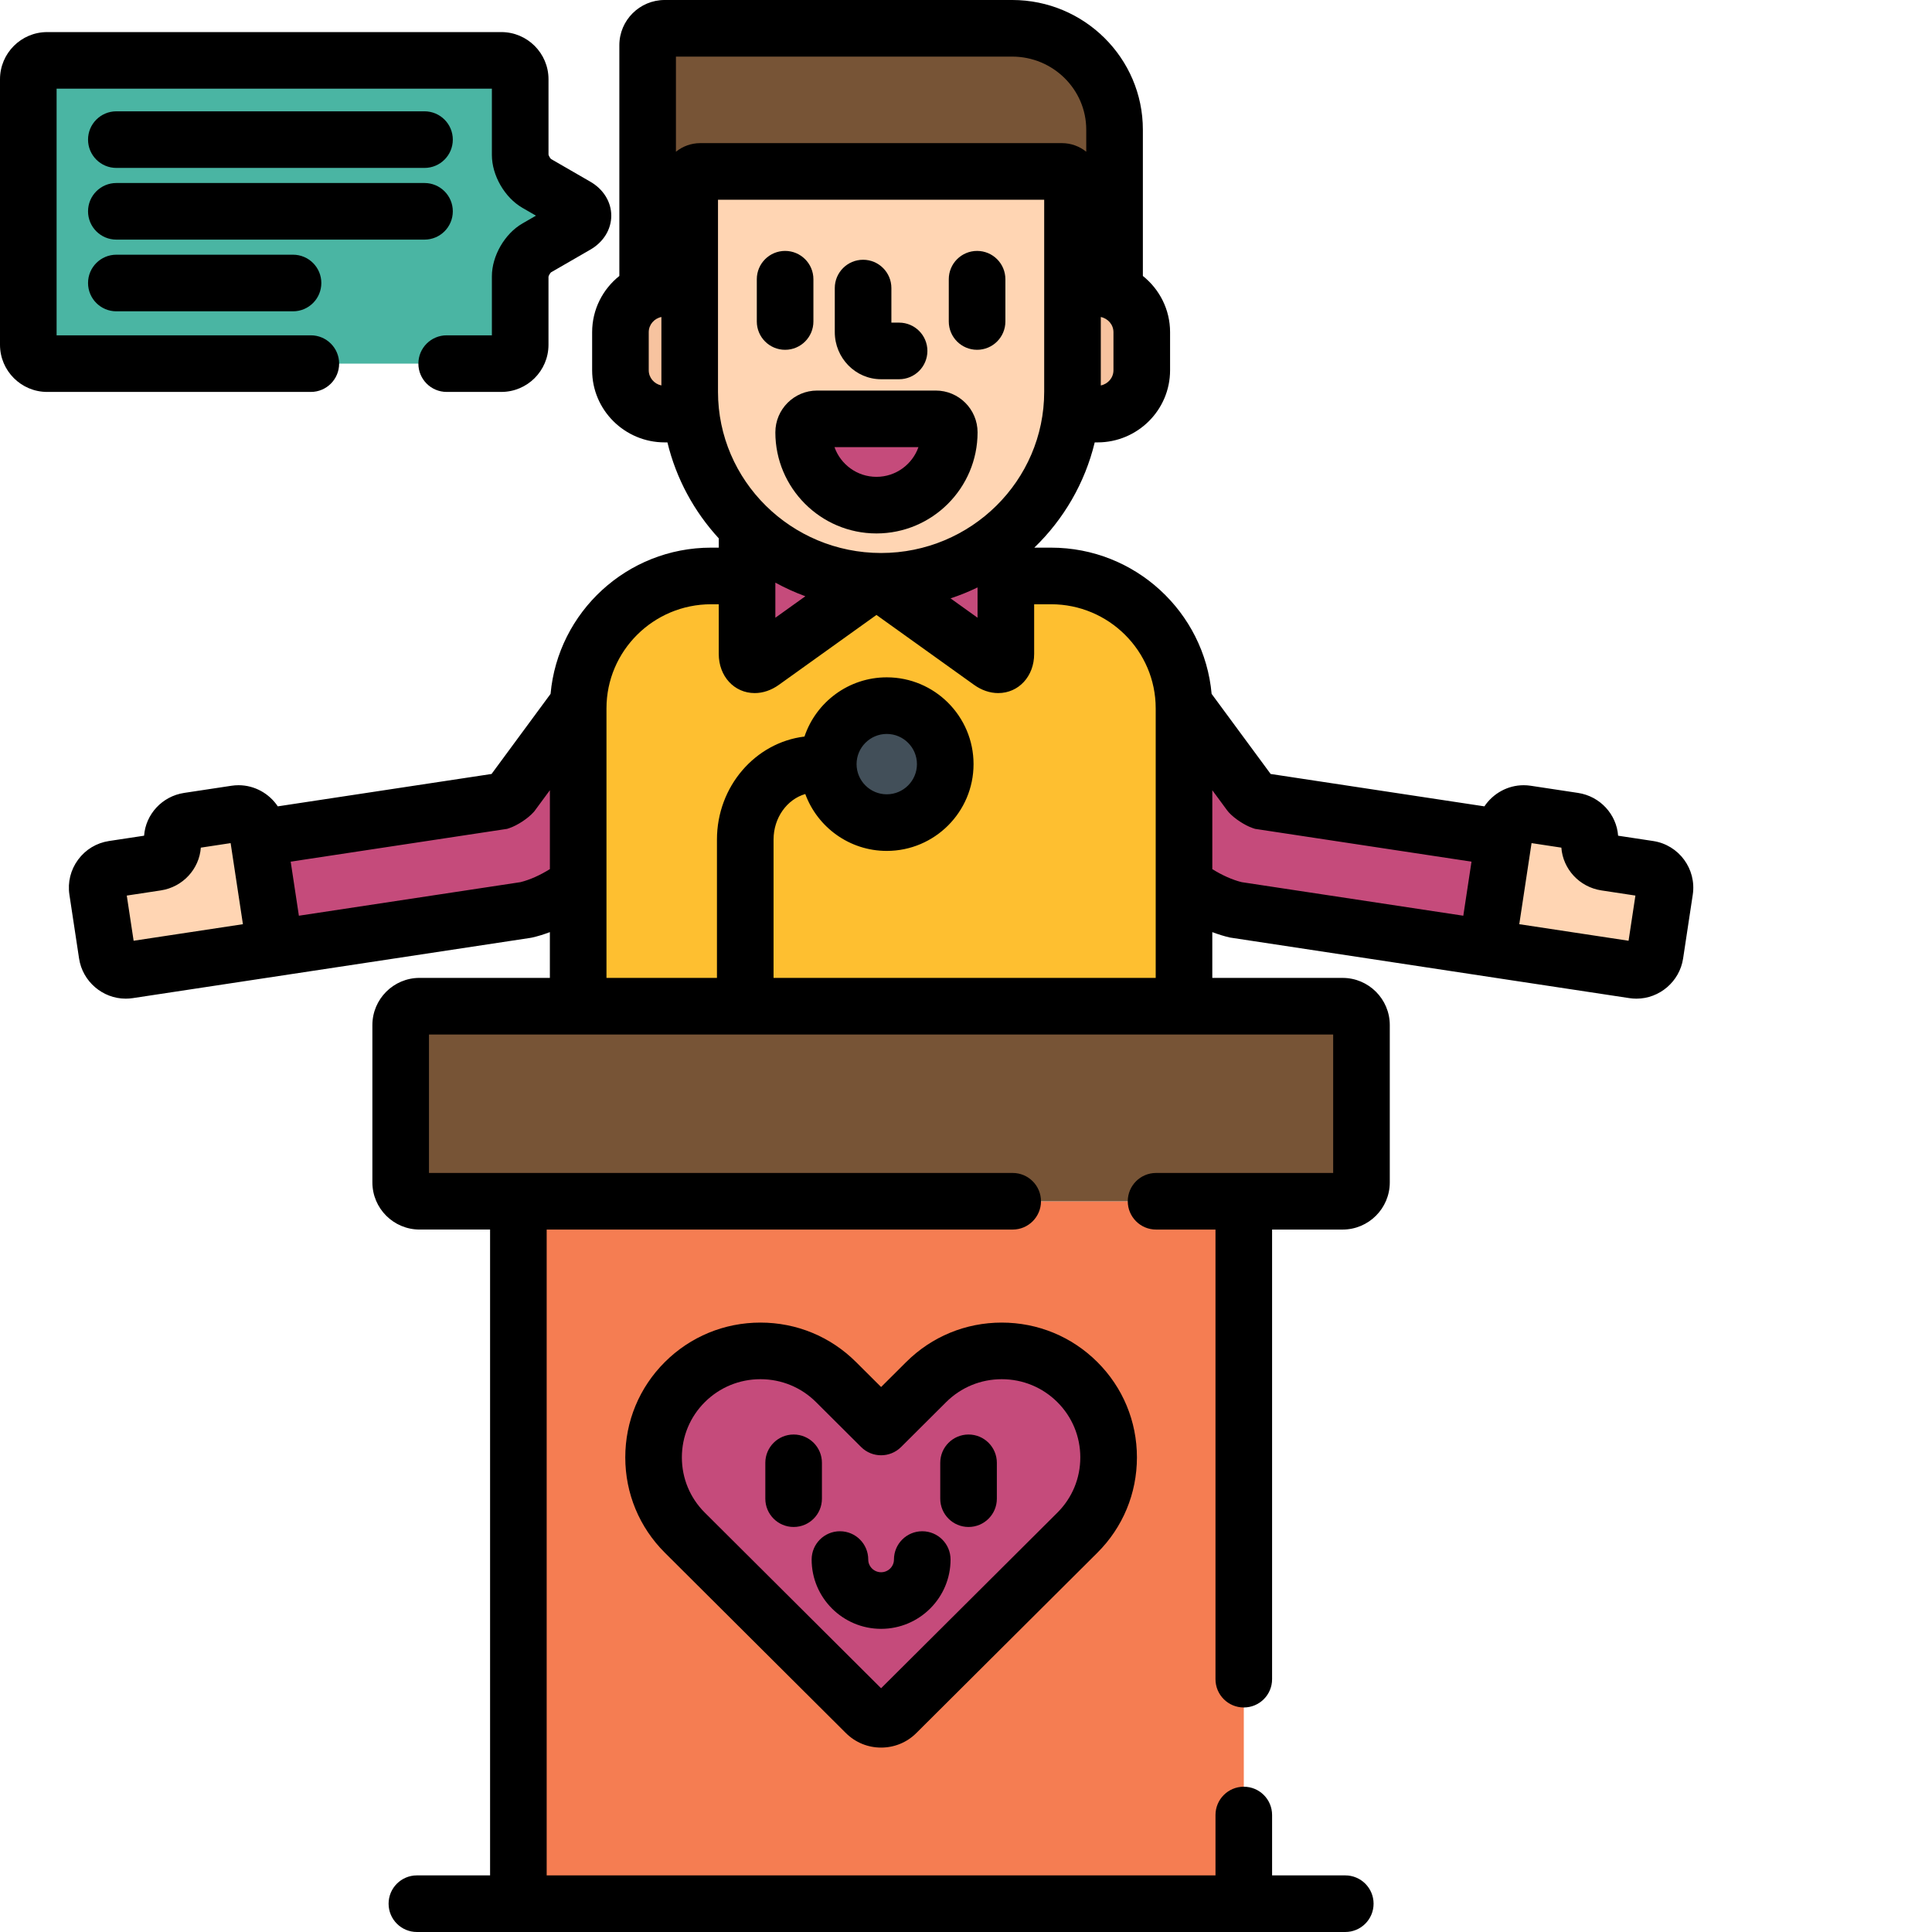 <?xml version="1.0"?>
<svg xmlns="http://www.w3.org/2000/svg" xmlns:xlink="http://www.w3.org/1999/xlink" xmlns:svgjs="http://svgjs.com/svgjs" version="1.1" width="512" height="512" x="0" y="0" viewBox="0 0 512 512" style="enable-background:new 0 0 512 512" xml:space="preserve" class=""><g><path xmlns="http://www.w3.org/2000/svg" d="m394.836 246.27 3.668-24.215-64.125-9.715c-.859-.289-2.562-1.406-3.168-2.082l-17.465-23.703c.012.387.027.77.027 1.156v46.531c4.195 3.27 9.203 5.828 13.848 6.902l69.668 10.555.711-.012c-2.148-.82-3.523-3.055-3.164-5.418zm0 0" fill="#c54b7b" data-original="#046699" class=""/><path xmlns="http://www.w3.org/2000/svg" d="m425.52 228.555c-2.719-.41-4.621-2.891-4.223-5.504.395-2.617-1.504-5.094-4.223-5.504l-12.547-1.902c-2.719-.41-5.277 1.477-5.691 4.195l-4.004 26.43c-.41 2.719 1.477 5.281 4.195 5.695l33.906 5.137c2.719.41 5.281-1.477 5.695-4.195l2.562-16.922c.41-2.719-1.477-5.277-4.195-5.691zm0 0" fill="#ffd5b3" data-original="#ffd5b3"/><path xmlns="http://www.w3.org/2000/svg" d="m135.789 210.258c-.609.676-2.309 1.793-3.168 2.082l-64.125 9.715 3.668 24.215c.363 2.398-1.062 4.672-3.27 5.457l.816-.027 69.668-10.555c4.645-1.074 9.652-3.633 13.844-6.898v-46.535c0-.387.02-.77.031-1.152zm0 0" fill="#c54b7b" data-original="#046699" class=""/><path xmlns="http://www.w3.org/2000/svg" d="m41.48 228.555c2.719-.41 4.617-2.891 4.223-5.504-.395-2.617 1.504-5.094 4.223-5.504l12.547-1.902c2.719-.41 5.277 1.477 5.691 4.195l4.004 26.43c.41 2.719-1.477 5.281-4.195 5.695l-33.91 5.137c-2.719.41-5.277-1.477-5.691-4.195l-2.562-16.922c-.41-2.719 1.477-5.277 4.195-5.691zm0 0" fill="#ffd5b3" data-original="#ffd5b3"/><path xmlns="http://www.w3.org/2000/svg" d="m313.773 266.652v-78.941c0-19.344-15.797-35.078-35.223-35.078h-11.988v20.672c0 2.75-1.828 3.688-4.062 2.086l-26.164-18.738c-2.234-1.602-5.895-1.602-8.129 0l-26.164 18.738c-2.234 1.602-4.062.664-4.062-2.086v-20.672h-9.531c-19.422 0-35.223 15.734-35.223 35.078v78.941zm0 0" fill="#febf30" data-original="#ffc502" class=""/><path xmlns="http://www.w3.org/2000/svg" d="m233.5 154.047c-13.82 0-26.363-5.508-35.523-14.418v33.676c0 2.75 1.832 3.688 4.066 2.086l26.164-18.738c2.234-1.602 5.895-1.602 8.129 0l26.164 18.738c2.234 1.602 4.062.664 4.062-2.086v-31.441c-8.887 7.582-20.438 12.184-33.062 12.184zm0 0" fill="#c54b7b" data-original="#046699" class=""/><path xmlns="http://www.w3.org/2000/svg" d="m176.145 76.418h6.633v-28.203c0-1.539 1.258-2.785 2.812-2.785h95.82c1.551 0 2.812 1.246 2.812 2.785v28.203h6.633c1.598 0 3.125.316 4.516.895v-42.949c0-14.812-12.172-26.863-27.129-26.863h-92.09c-2.496 0-4.52 2.008-4.52 4.477v65.336c1.387-.578 2.914-.895 4.512-.895zm0 0" fill="#775436" data-original="#775436" class=""/><path xmlns="http://www.w3.org/2000/svg" d="m182.777 103.82v-27.402h-6.633c-6.477 0-11.727 5.199-11.727 11.609v10.098c0 6.414 5.25 11.613 11.727 11.613h6.996c-.23-1.941-.363-3.914-.363-5.918zm0 0" fill="#f7c39f" data-original="#f7c39f" class=""/><path xmlns="http://www.w3.org/2000/svg" d="m290.855 76.418h-6.633v27.402c0 2.004-.133 3.977-.363 5.918h6.996c6.477 0 11.723-5.199 11.723-11.613v-10.098c0-6.41-5.246-11.609-11.723-11.609zm0 0" fill="#f7c39f" data-original="#f7c39f" class=""/><path xmlns="http://www.w3.org/2000/svg" d="m233.5 154.047c-27.969 0-50.723-22.531-50.723-50.227v-55.605c0-1.539 1.258-2.785 2.812-2.785h95.82c1.551 0 2.812 1.246 2.812 2.785v55.605c0 27.695-22.754 50.227-50.723 50.227zm0 0" fill="#ffd5b3" data-original="#ffd5b3"/><path xmlns="http://www.w3.org/2000/svg" d="m232.27 133.867c-10.637 0-19.293-8.652-19.293-19.293 0-1.977 1.598-3.574 3.574-3.574h31.441c1.973 0 3.574 1.602 3.574 3.574 0 10.641-8.656 19.293-19.297 19.293zm0 0" fill="#c54b7b" data-original="#fb8276" class=""/><path xmlns="http://www.w3.org/2000/svg" d="m137.379 318.348v181.152c0 2.75 2.25 5 5 5h182.242c2.75 0 5-2.25 5-5v-181.152zm0 0" fill="#f57d52" data-original="#d19546" class=""/><path xmlns="http://www.w3.org/2000/svg" d="m250.5 202.5c0 8.559-6.941 15.5-15.5 15.5s-15.5-6.941-15.5-15.5 6.941-15.5 15.5-15.5 15.5 6.941 15.5 15.5zm0 0" fill="#424f59" data-original="#424f59" class=""/><path xmlns="http://www.w3.org/2000/svg" d="m360.809 313.348c0 2.75-2.25 5-5 5h-244.621c-2.75 0-5-2.25-5-5v-41.691c0-2.75 2.25-5 5-5h244.621c2.75 0 5 2.25 5 5zm0 0" fill="#775436" data-original="#775436" class=""/><path xmlns="http://www.w3.org/2000/svg" d="m152.707 59.652c2.383-1.375 2.383-3.625 0-5l-10.52-6.07c-2.383-1.375-4.332-4.75-4.332-7.5v-20.082c0-2.75-2.25-5-5-5h-120.355c-2.75 0-5 2.25-5 5v70.363c0 2.75 2.25 5 5 5h120.355c2.75 0 5-2.25 5-5v-18.137c0-2.75 1.949-6.125 4.332-7.5zm0 0" fill="#4ab5a3" data-original="#d9fffd" class=""/><path xmlns="http://www.w3.org/2000/svg" d="m233.5 455.629c-1.465 0-2.93-.559-4.051-1.672l-47.957-47.777c-11.047-11.004-11.047-28.906 0-39.914 5.352-5.328 12.465-8.266 20.035-8.266 7.566 0 14.684 2.934 20.035 8.266l11.938 11.895 11.941-11.895c5.352-5.328 12.465-8.266 20.031-8.266s14.684 2.934 20.039 8.266c11.047 11.008 11.047 28.91 0 39.914l-47.965 47.777c-1.117 1.113-2.586 1.672-4.047 1.672zm0 0" fill="#c54b7b" data-original="#fb8276" class=""/><path xmlns="http://www.w3.org/2000/svg" d="m438.121 222.879-9.305-1.41c-.41-5.621-4.73-10.445-10.621-11.34l-12.543-1.898c-.617-.094-1.246-.141-1.871-.141-4.266 0-8.129 2.215-10.398 5.602l-56.648-8.582-15.641-21.223c-1.945-21.695-20.277-38.754-42.539-38.754h-4.449c7.758-7.496 13.406-17.117 16.008-27.895h.742c10.602 0 19.227-8.574 19.227-19.113v-10.098c0-6.02-2.82-11.391-7.211-14.895v-38.77c0-18.949-15.535-34.363-34.629-34.363h-92.09c-6.629 0-12.02 5.371-12.02 11.977v61.156c-4.391 3.504-7.211 8.875-7.211 14.895v10.098c0 10.539 8.625 19.113 19.223 19.113h.727c2.324 9.633 7.086 18.34 13.609 25.434v2.461h-2.031c-22.262 0-40.594 17.059-42.543 38.75l-15.641 21.227-56.648 8.582c-2.266-3.387-6.133-5.602-10.398-5.602-.625 0-1.254.047-1.871.141l-12.547 1.898c-5.887.895-10.207 5.719-10.617 11.34l-9.305 1.41c-3.293.5-6.203 2.254-8.184 4.945-1.984 2.691-2.801 5.988-2.301 9.285l2.562 16.918c.918 6.062 6.23 10.629 12.359 10.629.625 0 1.254-.047 1.871-.141l28.23-4.277 77.082-11.68.566-.105c1.539-.355 3.102-.84 4.656-1.43v12.129h-34.535c-6.891 0-12.5 5.609-12.5 12.5v41.691c0 6.895 5.609 12.5 12.5 12.5h18.691v171.156h-19.395c-4.141 0-7.5 3.355-7.5 7.5s3.359 7.5 7.5 7.5h246.031c4.141 0 7.5-3.355 7.5-7.5s-3.359-7.5-7.5-7.5h-19.395v-16c0-4.145-3.355-7.5-7.5-7.5-4.141 0-7.5 3.355-7.5 7.5v16h-177.242v-171.152h123.496c4.141 0 7.5-3.359 7.5-7.5 0-4.145-3.359-7.5-7.5-7.5h-154.688v-36.691h239.621v36.691h-46.934c-4.145 0-7.5 3.355-7.5 7.5 0 4.141 3.355 7.5 7.5 7.5h15.746v119.152c0 4.145 3.359 7.5 7.5 7.5 4.145 0 7.5-3.355 7.5-7.5v-119.152h18.691c6.891 0 12.5-5.609 12.5-12.5v-41.691c0-6.895-5.609-12.5-12.5-12.5h-34.535v-12.133c1.559.59 3.117 1.074 4.656 1.43l71.945 10.922c.008 0 .016.004.023.004l4.457.676 1.223.184 28.23 4.277c.617.094 1.246.141 1.871.141 6.129 0 11.441-4.566 12.359-10.625l2.562-16.922c1.035-6.812-3.668-13.199-10.484-14.23zm-143.043-124.754c0 1.98-1.441 3.633-3.355 4.023v-18.141c1.914.391 3.355 2.043 3.355 4.02zm-123.156 0v-10.098c0-1.977 1.441-3.633 3.355-4.02v18.141c-1.914-.391-3.355-2.043-3.355-4.023zm7.207-57.914v-25.211h89.109c10.824 0 19.629 8.688 19.629 19.363v5.848c-1.77-1.426-4.016-2.281-6.461-2.281h-95.816c-2.445 0-4.691.855-6.461 2.281zm11.148 63.609v-50.891h86.445v50.891c0 23.562-19.391 42.73-43.223 42.73-23.832-.004-43.223-19.172-43.223-42.73zm68.785 51.852v8.031l-7.16-5.129c2.465-.812 4.855-1.781 7.16-2.902zm-45.633 2.34-7.953 5.695v-9.305c2.543 1.391 5.195 2.602 7.953 3.609zm-179.832 79.324 9.008-1.367c5.887-.891 10.207-5.715 10.617-11.336l7.898-1.199 3.258 21.488-28.965 4.387zm104.348-3.559-58.738 8.898-2.172-14.328 56.711-8.594.648-.098.621-.211c2.094-.703 4.883-2.539 6.355-4.18l.242-.27 4.113-5.582v20.91c-2.551 1.594-5.273 2.832-7.781 3.453zm67.055 25.375v-36.652c0-5.801 3.578-10.676 8.406-12.078 3.234 8.789 11.695 15.078 21.594 15.078 12.684 0 23-10.316 23-23s-10.316-23-23-23c-10.129 0-18.742 6.582-21.805 15.691-13.039 1.59-23.195 13.227-23.195 27.309v36.652h-29.277v-71.441c0-15.207 12.438-27.578 27.723-27.578h2.031v13.172c0 5.91 4.098 10.367 9.531 10.367 2.195 0 4.406-.754 6.402-2.184l25.859-18.523 25.863 18.523c1.992 1.43 4.207 2.184 6.402 2.184 5.434 0 9.527-4.457 9.527-10.367v-13.172h4.488c15.285 0 27.723 12.371 27.723 27.578v71.441zm22-56.652c0-4.41 3.59-8 8-8s8 3.59 8 8-3.59 8-8 8-8-3.59-8-8zm94.273 27.828v-20.91l3.898 5.289.461.566c1.469 1.637 4.258 3.469 6.348 4.176l.621.207 57.363 8.691-2.172 14.328-58.738-8.898c-2.508-.621-5.234-1.859-7.781-3.449zm110.316 18.98-28.965-4.387 3.254-21.488 7.898 1.199c.41 5.621 4.73 10.445 10.621 11.336l9.004 1.367zm0 0" fill="#000000" data-original="#000000" class=""/><path xmlns="http://www.w3.org/2000/svg" d="m233.5 100.5h4.77c4.145 0 7.5-3.355 7.5-7.5s-3.355-7.5-7.5-7.5h-2.043v-9.16c0-4.141-3.355-7.5-7.5-7.5-4.141 0-7.5 3.359-7.5 7.5v11.66c0 6.895 5.508 12.5 12.273 12.5zm0 0" fill="#000000" data-original="#000000" class=""/><path xmlns="http://www.w3.org/2000/svg" d="m215.562 85.199v-11.203c0-4.141-3.359-7.5-7.5-7.5-4.145 0-7.5 3.359-7.5 7.5v11.203c0 4.141 3.355 7.5 7.5 7.5 4.141 0 7.5-3.359 7.5-7.5zm0 0" fill="#000000" data-original="#000000" class=""/><path xmlns="http://www.w3.org/2000/svg" d="m258.938 92.699c4.145 0 7.5-3.359 7.5-7.5v-11.203c0-4.141-3.355-7.5-7.5-7.5-4.141 0-7.5 3.359-7.5 7.5v11.203c0 4.141 3.359 7.5 7.5 7.5zm0 0" fill="#000000" data-original="#000000" class=""/><path xmlns="http://www.w3.org/2000/svg" d="m205.477 114.574c0 14.773 12.02 26.793 26.793 26.793 14.777 0 26.797-12.02 26.797-26.793 0-6.105-4.969-11.074-11.074-11.074h-31.441c-6.109 0-11.074 4.969-11.074 11.074zm37.918 3.926c-1.621 4.578-5.996 7.867-11.125 7.867-5.125 0-9.5-3.289-11.121-7.867zm0 0" fill="#000000" data-original="#000000" class=""/><path xmlns="http://www.w3.org/2000/svg" d="m89.875 96.363c0-4.145-3.359-7.5-7.5-7.5h-67.375v-65.363h115.355v17.582c0 5.406 3.398 11.289 8.082 13.992l3.598 2.078-3.598 2.078c-4.684 2.703-8.082 8.59-8.082 13.996v15.637h-11.98c-4.145 0-7.5 3.355-7.5 7.5s3.355 7.5 7.5 7.5h14.48c6.895 0 12.5-5.605 12.5-12.5v-18.035c.074-.332.418-.926.672-1.156l10.43-6.023c3.469-2 5.535-5.363 5.535-8.992 0-3.633-2.066-6.996-5.535-8.996l-10.43-6.023c-.25-.227-.594-.824-.668-1.156v-19.98c0-6.895-5.609-12.5-12.5-12.5h-120.359c-6.895 0-12.5 5.605-12.5 12.5v70.363c0 6.895 5.605 12.5 12.5 12.5h69.875c4.141 0 7.5-3.355 7.5-7.5zm0 0" fill="#000000" data-original="#000000" class=""/><path xmlns="http://www.w3.org/2000/svg" d="m30.832 44.5h81.668c4.141 0 7.5-3.355 7.5-7.5s-3.359-7.5-7.5-7.5h-81.668c-4.141 0-7.5 3.355-7.5 7.5s3.359 7.5 7.5 7.5zm0 0" fill="#000000" data-original="#000000" class=""/><path xmlns="http://www.w3.org/2000/svg" d="m120 56c0-4.145-3.359-7.5-7.5-7.5h-81.668c-4.141 0-7.5 3.355-7.5 7.5s3.359 7.5 7.5 7.5h81.668c4.141 0 7.5-3.355 7.5-7.5zm0 0" fill="#000000" data-original="#000000" class=""/><path xmlns="http://www.w3.org/2000/svg" d="m30.832 67.5c-4.141 0-7.5 3.355-7.5 7.5s3.359 7.5 7.5 7.5h46.824c4.141 0 7.5-3.355 7.5-7.5s-3.359-7.5-7.5-7.5zm0 0" fill="#000000" data-original="#000000" class=""/><path xmlns="http://www.w3.org/2000/svg" d="m265.473 350.5c-9.562 0-18.559 3.711-25.324 10.453l-6.648 6.621-6.648-6.621c-6.766-6.742-15.762-10.453-25.324-10.453-9.566 0-18.562 3.711-25.332 10.453-6.766 6.742-10.492 15.719-10.492 25.273.004 9.555 3.73 18.527 10.496 25.27l47.965 47.781c2.496 2.484 5.812 3.852 9.336 3.852 3.531 0 6.852-1.371 9.34-3.859l47.965-47.773c6.766-6.738 10.488-15.715 10.492-25.27 0-9.555-3.727-18.531-10.496-25.277-6.77-6.738-15.766-10.449-25.328-10.449zm14.742 50.367-46.719 46.535-46.715-46.535c-3.918-3.902-6.078-9.102-6.078-14.641 0-5.539 2.16-10.742 6.078-14.648 3.938-3.918 9.172-6.078 14.746-6.078 5.57 0 10.805 2.16 14.738 6.078l11.938 11.895c2.93 2.918 7.664 2.918 10.59.004l11.941-11.898c3.934-3.918 9.168-6.078 14.738-6.078 5.57 0 10.809 2.16 14.742 6.078 3.922 3.906 6.078 9.109 6.078 14.648.004 5.539-2.156 10.738-6.078 14.641zm0 0" fill="#000000" data-original="#000000" class=""/><path xmlns="http://www.w3.org/2000/svg" d="m217.82 397.164v-9.504c0-4.145-3.355-7.5-7.5-7.5-4.141 0-7.5 3.355-7.5 7.5v9.504c0 4.145 3.359 7.5 7.5 7.5 4.145 0 7.5-3.355 7.5-7.5zm0 0" fill="#000000" data-original="#000000" class=""/><path xmlns="http://www.w3.org/2000/svg" d="m256.676 380.16c-4.141 0-7.5 3.355-7.5 7.5v9.504c0 4.145 3.359 7.5 7.5 7.5 4.145 0 7.5-3.355 7.5-7.5v-9.504c0-4.141-3.355-7.5-7.5-7.5zm0 0" fill="#000000" data-original="#000000" class=""/><path xmlns="http://www.w3.org/2000/svg" d="m244.406 405.797c-4.141 0-7.5 3.355-7.5 7.5 0 1.855-1.527 3.363-3.406 3.363s-3.406-1.508-3.406-3.363c0-4.145-3.355-7.5-7.5-7.5-4.141 0-7.5 3.355-7.5 7.5 0 10.125 8.258 18.363 18.406 18.363s18.406-8.238 18.406-18.363c0-4.145-3.355-7.5-7.5-7.5zm0 0" fill="#000000" data-original="#000000" class=""/></g></svg>
